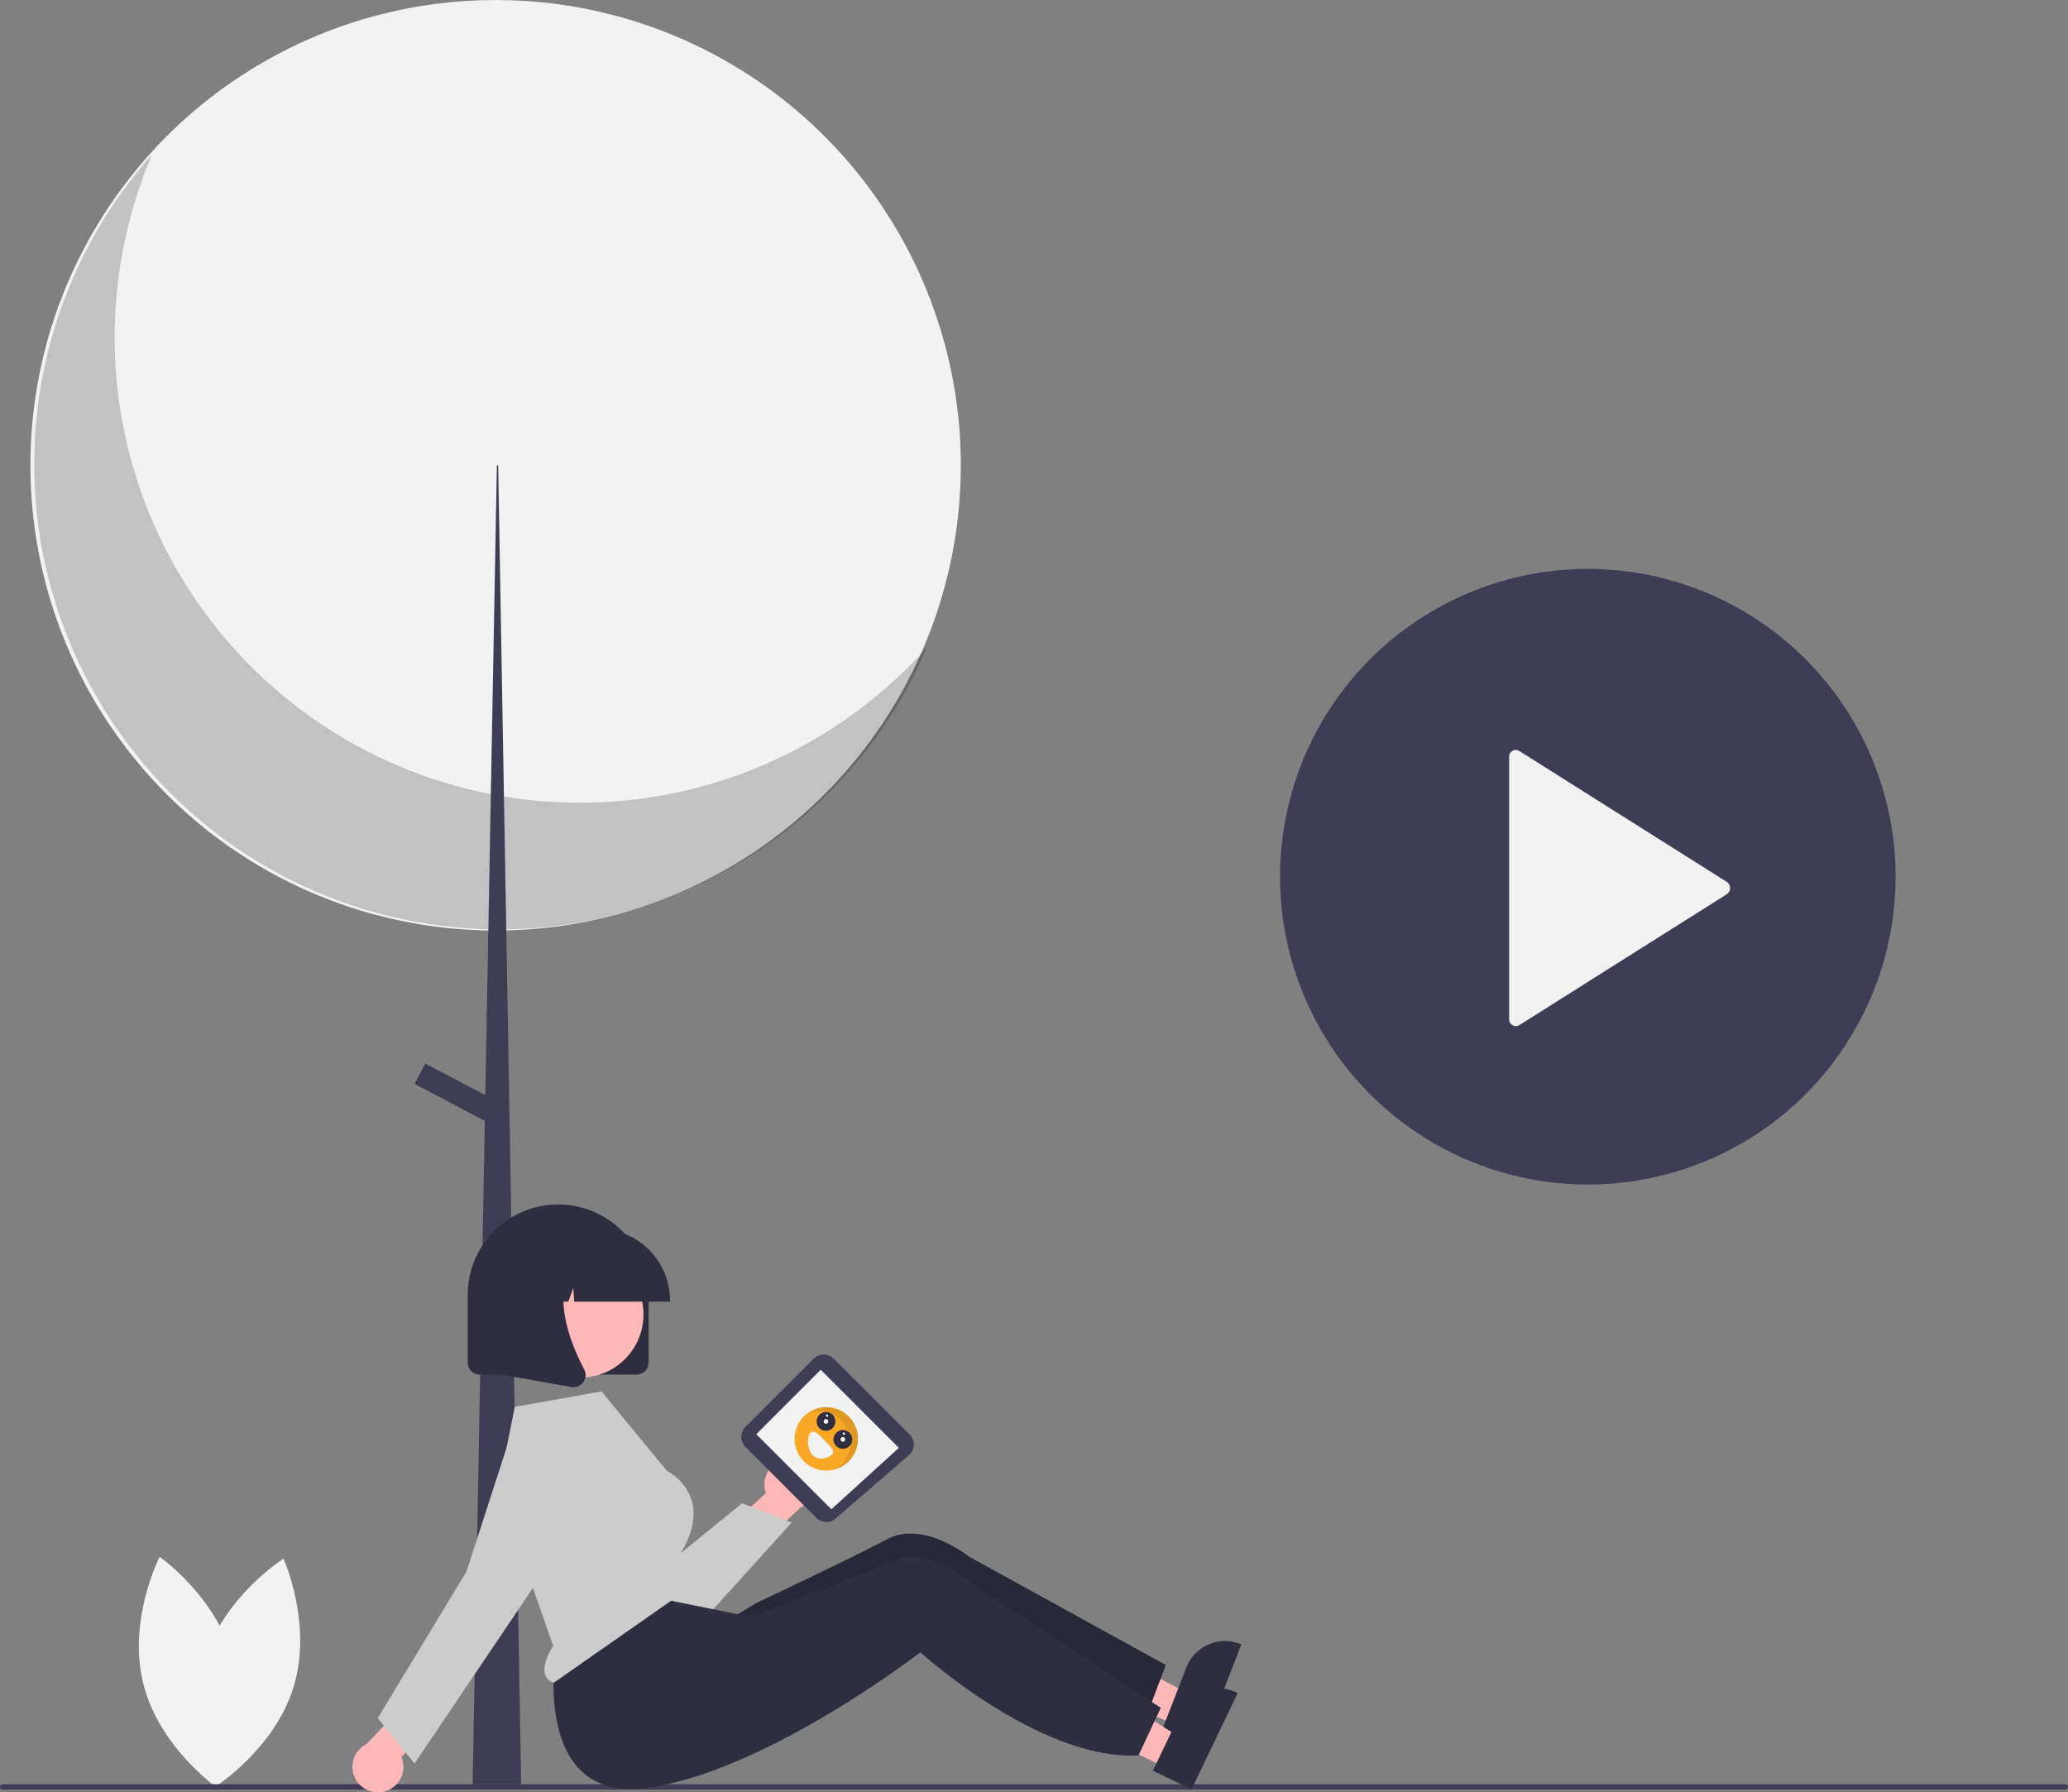 <svg id="bbb60ac6-49e8-43f4-8a0f-978884ae8ca0" data-name="Layer 1"
    xmlns="http://www.w3.org/2000/svg" width="766" height="663.78" viewBox="0 0 766 663.78">
    <rect x="0" y="0" width="766" height="663.78" fill="#808080" stroke="none"/>
    <path
        d="M292.871,732.648c-6.979,23.313,3.852,47.148,3.852,47.148s22.147-13.963,29.126-37.276-3.852-47.148-3.852-47.148S299.85,709.335,292.871,732.648Z"
        transform="translate(-217 -118.11)" fill="#f2f2f2" />
    <path
        d="M303.467,733.279c5.874,23.616-6.068,46.915-6.068,46.915s-21.465-14.99-27.339-38.606,6.068-46.915,6.068-46.915S297.594,709.663,303.467,733.279Z"
        transform="translate(-217 -118.11)" fill="#f2f2f2" />
    <polygon
        points="435.535 638.619 439.977 627.192 398.017 604.619 391.461 621.484 435.535 638.619"
        fill="#ffb8b8" />
    <path
        d="M676.337,726.92a15.379,15.379,0,0,0-19.915,8.766l-2.997,7.703-4.62,11.89-1.129,2.915,14.806,5.76,14.321-36.849Z"
        transform="translate(-217 -118.11)" fill="#2f2e41" />
    <path
        d="M648.806,734.738l-1.932,5.124-4.822,12.788-.116.32c-12.285,1.578-25.752-1.516-38.209-6.323a155.312,155.312,0,0,1-14.624-6.526c-7.044-3.559-13.352-7.316-18.383-10.529-7.576-4.862-12.26-8.513-12.26-8.513s-1.238,1.118-3.477,3.036c-3.002,2.568-7.798,6.578-13.873,11.299q-3.476,2.72-7.465,5.69c-19.601,14.539-44.756-24.256-44.756-24.256s7.075-4.504,8.923-5.379c5.951-2.816,19.932-9.459,31.994-15.363,6.214-3.046,11.912-5.903,15.737-7.932,13.546-7.212,30.384,6.435,30.384,6.435Z"
        transform="translate(-217 -118.11)" fill="#2f2e41" />
    <path
        d="M648.806,734.738l-1.932,5.124-4.822,12.788-.116.32c-12.285,1.578-25.752-1.516-38.209-6.323a155.312,155.312,0,0,1-14.624-6.526c-7.044-3.559-13.352-7.316-18.383-10.529-7.576-4.862-12.26-8.513-12.26-8.513s-1.238,1.118-3.477,3.036c-3.002,2.568-7.798,6.578-13.873,11.299q-3.476,2.72-7.465,5.69c-19.601,14.539-44.756-24.256-44.756-24.256s7.075-4.504,8.923-5.379c5.951-2.816,19.932-9.459,31.994-15.363,6.214-3.046,11.912-5.903,15.737-7.932,13.546-7.212,30.384,6.435,30.384,6.435Z"
        transform="translate(-217 -118.11)" opacity="0.14" />
    <circle cx="183.579" cy="172.312" r="172.312" fill="#f2f2f2" />
    <path
        d="M273.349,175.331A172.325,172.325,0,0,0,560.472,357.701,172.327,172.327,0,1,1,273.349,175.331Z"
        transform="translate(-217 -118.11)" opacity="0.2" style="isolation:isolate" />
    <polygon
        points="184.052 172.311 184.526 172.311 193.047 660.843 175.058 660.843 184.052 172.311"
        fill="#3f3d56" />
    <rect x="382.523" y="507.155" width="8.521" height="32.19"
        transform="translate(-473.406 503.628) rotate(-62.234)" fill="#3f3d56" />
    <path d="M982,780.898H218a1,1,0,0,1,0-2H982a1,1,0,0,1,0,2Z"
        transform="translate(-217 -118.11)" fill="#3f3d56" />
    <path
        d="M452.746,627.187h-58a4.505,4.505,0,0,1-4.5-4.5v-25a33.5,33.5,0,0,1,67,0v25A4.505,4.505,0,0,1,452.746,627.187Z"
        transform="translate(-217 -118.11)" fill="#2f2e41" />
    <path
        d="M507.904,658.588a9.377,9.377,0,0,0-7.186,12.454l-15.772,14.506,6.478,11.734,21.985-20.798a9.428,9.428,0,0,0-5.505-17.897Z"
        transform="translate(-217 -118.11)" fill="#ffb8b8" />
    <path
        d="M460.448,724.54q-1.069,0-2.14-.092A25.199,25.199,0,0,1,438.01,710.892l-25.267-48.633a13.954,13.954,0,0,1,24.13-13.965l23.311,52.304,31.719-25.772,18.366,7.149-31.016,34.242A25.485,25.485,0,0,1,460.448,724.54Z"
        transform="translate(-217 -118.11)" fill="#ccc" />
    <path
        d="M553.913,649.395l-28.102-28.102a5.242,5.242,0,0,0-7.413,0l-25.28,25.28a5.242,5.242,0,0,0,0,7.413l26.256,26.256a5.242,5.242,0,0,0,7.133.26l27.125-23.435a5.242,5.242,0,0,0,.54-7.393Q554.049,649.53,553.913,649.395Z"
        transform="translate(-217 -118.11)" fill="#3f3d56" />
    <polygon
        points="332.935 536.213 304.009 507.288 280.138 531.159 307.941 558.961 332.935 536.213"
        fill="#f2f2f2" />
    <circle cx="306.06" cy="532.886" r="11.746" fill="#f9a826" />
    <path
        d="M528.288,661.007a11.746,11.746,0,0,0-11.966-19.632,11.746,11.746,0,1,1,10.66,20.693A11.83,11.83,0,0,0,528.288,661.007Z"
        transform="translate(-217 -118.11)" opacity="0.1" style="isolation:isolate" />
    <path
        d="M517.285,648.662c-1.401,1.316-1.475,6.054.664,8.33s5.681,1.229,7.081-.087.13-2.403-2.009-4.679S518.686,647.345,517.285,648.662Z"
        transform="translate(-217 -118.11)" fill="#f2f2f2" />
    <circle cx="312.209" cy="533.077" r="3.48" fill="#2f2e41" />
    <circle cx="305.953" cy="526.419" r="3.48" fill="#2f2e41" />
    <circle cx="312.209" cy="533.077" r="0.87" fill="#f2f2f2" />
    <circle cx="312.584" cy="530.935" r="0.435" fill="#f2f2f2" />
    <circle cx="306.328" cy="524.277" r="0.435" fill="#f2f2f2" />
    <circle cx="305.953" cy="526.419" r="0.87" fill="#f2f2f2" />
    <polygon points="431.99 654.69 437.297 643.639 397.196 617.909 389.363 634.22 431.99 654.69"
        fill="#ffb8b8" />
    <path
        d="M675.012,744.908a15.379,15.379,0,0,0-20.53,7.21l-3.58,7.45-5.52,11.5-1.35,2.82,14.32,6.88,17.11-35.64Z"
        transform="translate(-217 -118.11)" fill="#2f2e41" />
    <path
        d="M646.962,750.588l-2.32,4.96-5.79,12.38-.14.31c-12.37.63-25.56-3.49-37.61-9.24a155.312,155.312,0,0,1-14.08-7.63c-6.75-4.09-12.75-8.32-17.52-11.91-7.18-5.43-11.57-9.43-11.57-9.43s-1.32,1.02-3.7,2.76c-3.19,2.33-8.28,5.96-14.7,10.2q-3.675,2.445-7.88,5.1c-20.66,12.99-50.04,28.81-75.03,32.15-43.89,5.87-33.56-52.7-33.56-52.7l34.93-18.14,14.83,3.01,16.51,3.34,5.85,1.19s1.11-.42,3.02-1.15c6.15-2.35,20.6-7.9,33.08-12.86,6.43-2.56,12.33-4.97,16.3-6.7,14.06-6.15,29.8,8.75,29.8,8.75Z"
        transform="translate(-217 -118.11)" fill="#2f2e41" />
    <path
        d="M359.145,781.636a9.377,9.377,0,0,0,6.532-12.809l15-15.302-7.076-11.384-20.88,21.907a9.428,9.428,0,0,0,6.423,17.588Z"
        transform="translate(-217 -118.11)" fill="#ffb8b8" />
    <circle cx="214.958" cy="486.807" r="23.386" fill="#ffb8b8" />
    <path
        d="M401.533,669.834,421.905,727.59l-.122.202c-2.833,4.684-3.76,8.462-2.678,10.926a4.761,4.761,0,0,0,3.019,2.604l48.209-33.697-1.688-13.505.094-.151c4.66-7.456,6.168-14.208,4.485-20.067-2.184-7.604-9.125-11.056-9.195-11.09l-.168-.132L439.815,633.414,407.673,639.124Z"
        transform="translate(-217 -118.11)" fill="#ccc" />
    <path
        d="M370.553,771.209,356.906,754.413l32.899-54.31,15.339-47.413.476.154-.476-.154a19.047,19.047,0,1,1,33.964,16.437l-28.16,42.189Z"
        transform="translate(-217 -118.11)" fill="#ccc" />
    <path
        d="M465.171,600.187H429.706l-.364-5.092-1.818,5.092h-5.461l-.721-10.092-3.604,10.092H407.171v-.5a26.53,26.53,0,0,1,26.5-26.5h5a26.53,26.53,0,0,1,26.5,26.5Z"
        transform="translate(-217 -118.11)" fill="#2f2e41" />
    <path
        d="M429.415,631.853a4.597,4.597,0,0,1-.796-.07l-25.969-4.582V584.281H431.237l-.708.825c-9.847,11.484-2.428,30.106,2.87,40.185a4.433,4.433,0,0,1-.352,4.707A4.482,4.482,0,0,1,429.415,631.853Z"
        transform="translate(-217 -118.11)" fill="#2f2e41" />
    <circle cx="588.139" cy="324.689" r="114" fill="#3f3d56" />
    <path
        d="M775.992,398.488v96.991a2.497,2.497,0,0,0,3.74,2.302l76.883-48.496a2.748,2.748,0,0,0,0-4.571l-76.883-48.496a2.474,2.474,0,0,0-3.74,2.27Z"
        transform="translate(-217 -118.11)" fill="#f2f2f2" />
</svg>
